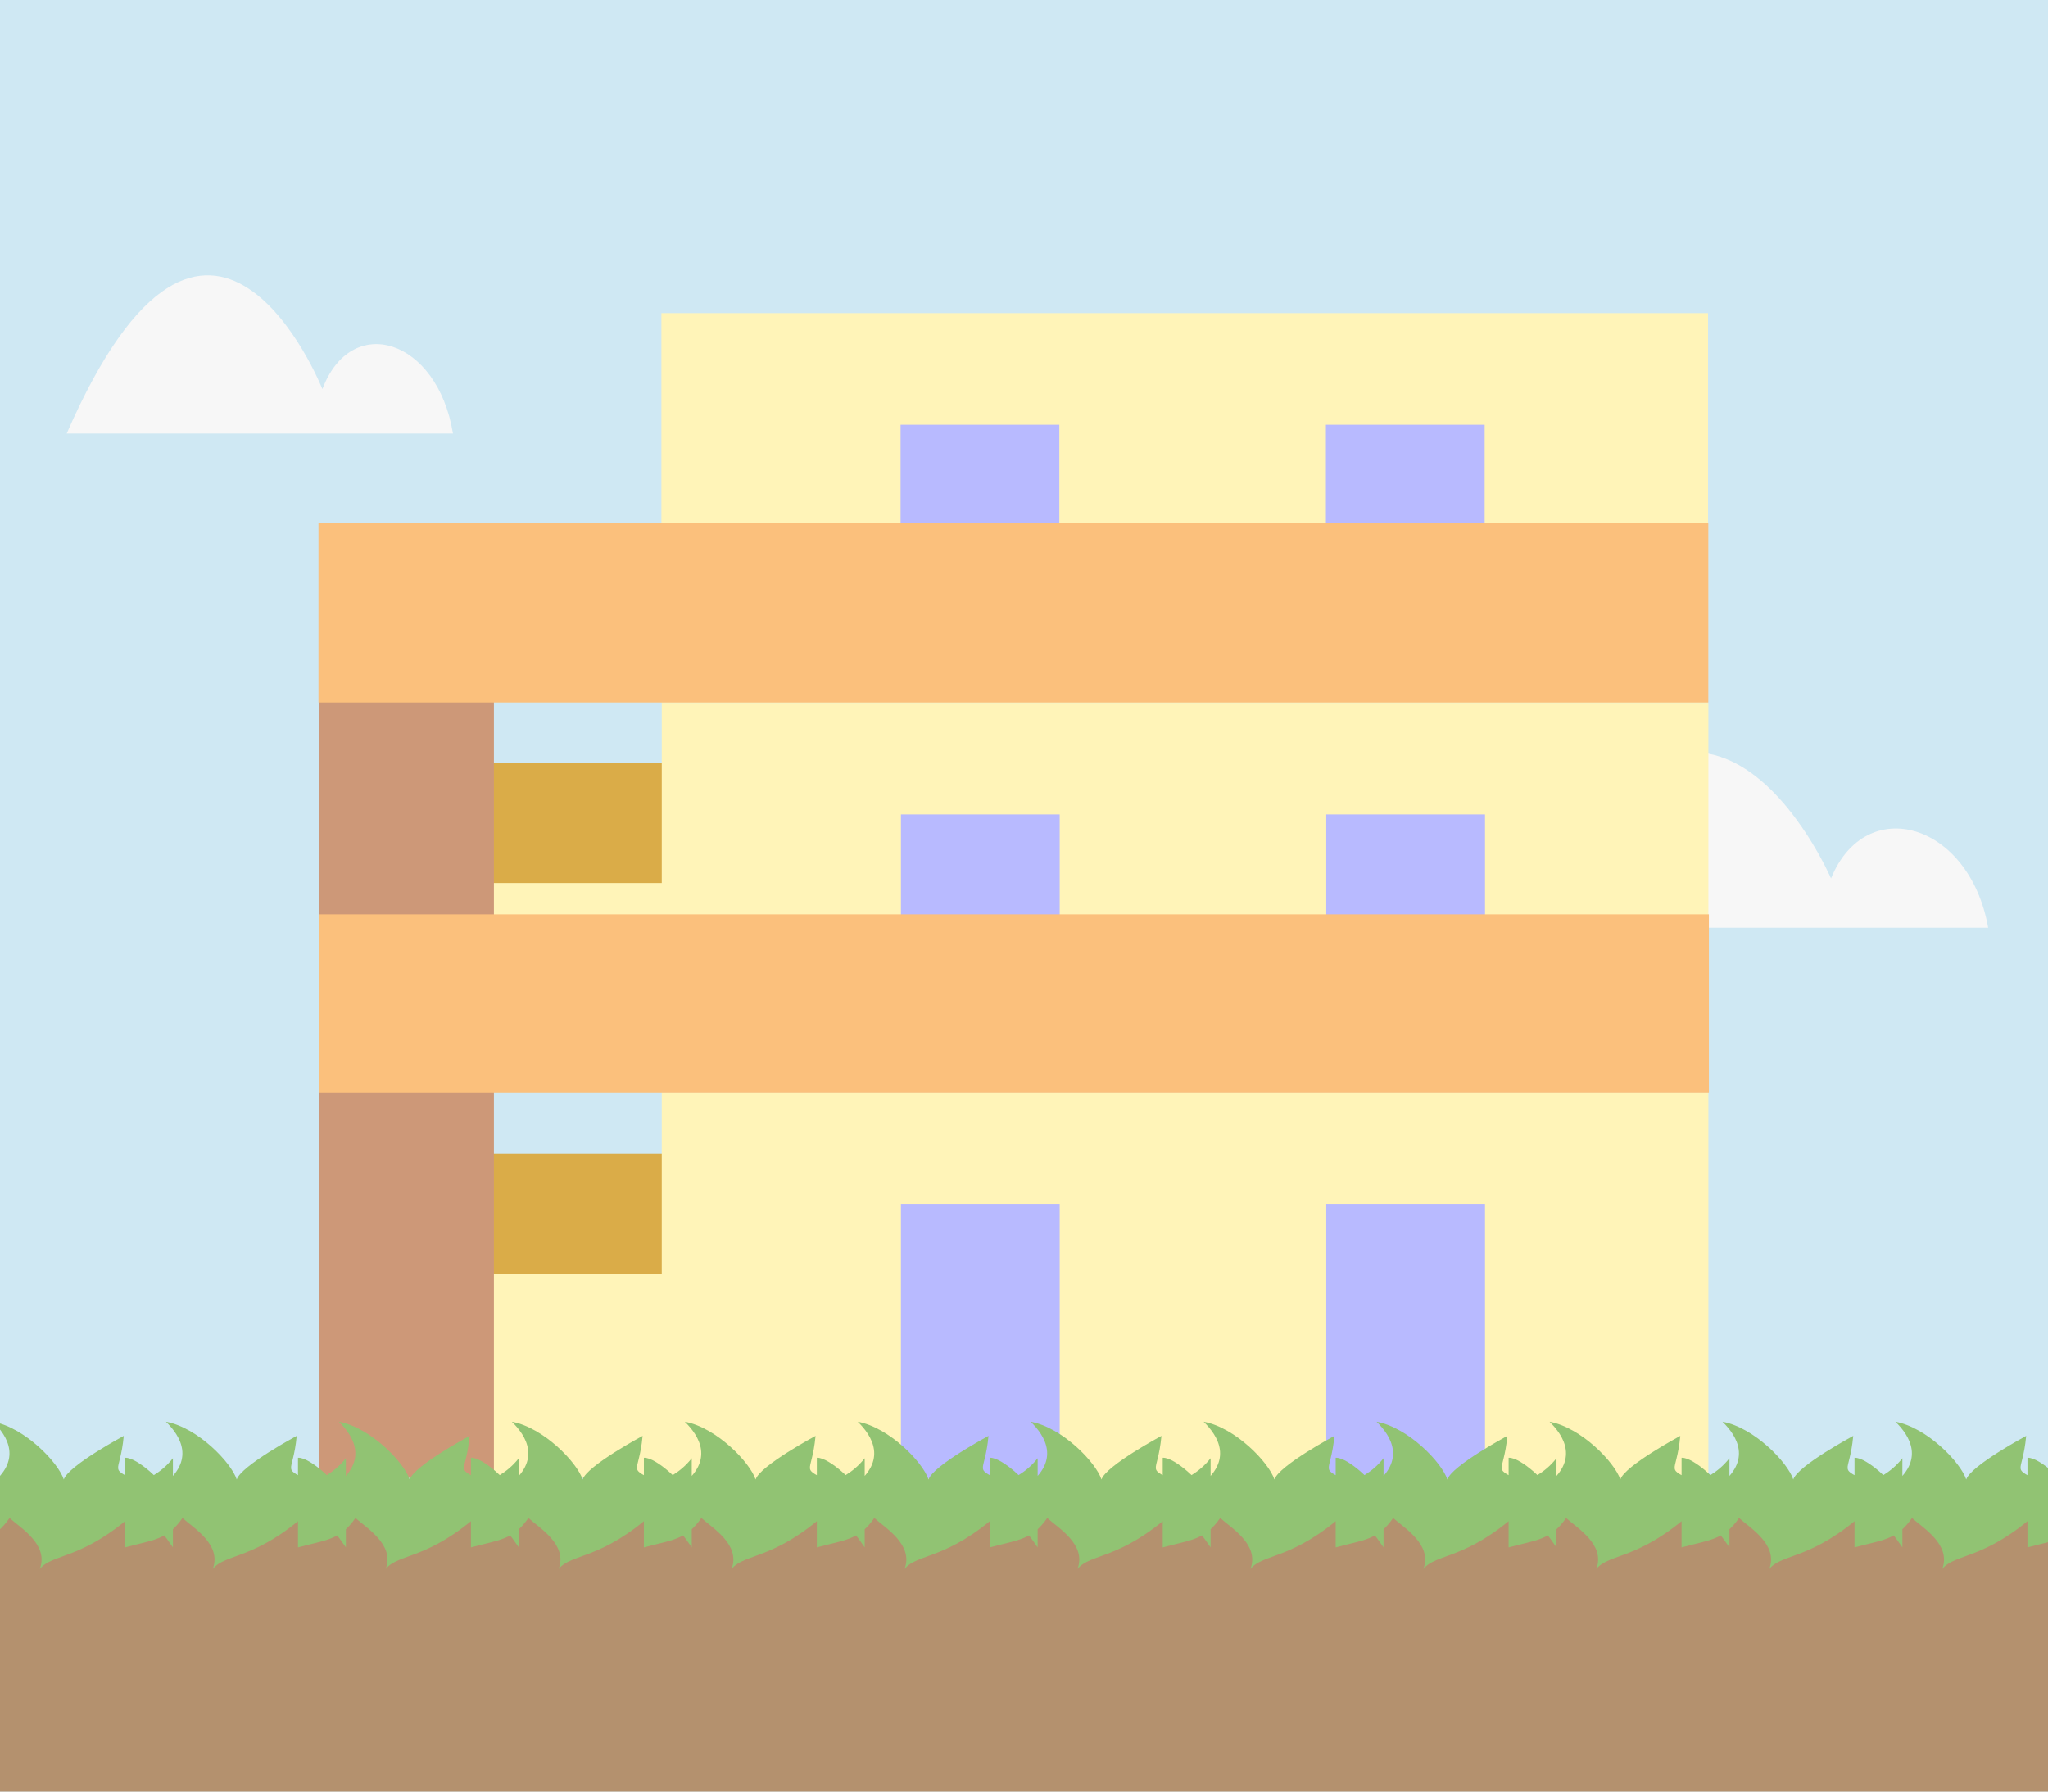 <?xml version="1.0" encoding="UTF-8" standalone="no"?>
<!-- Created with Inkscape (http://www.inkscape.org/) -->

<svg
   xmlns:dc="http://purl.org/dc/elements/1.1/"
   xmlns:cc="http://creativecommons.org/ns#"
   xmlns:rdf="http://www.w3.org/1999/02/22-rdf-syntax-ns#"
   xmlns:svg="http://www.w3.org/2000/svg"
   xmlns="http://www.w3.org/2000/svg"
   xmlns:sodipodi="http://sodipodi.sourceforge.net/DTD/sodipodi-0.dtd"
   xmlns:inkscape="http://www.inkscape.org/namespaces/inkscape"
   width="800"
   height="700"
   id="svg2"
   version="1.1"
   inkscape:version="0.48.5 r10040"
   sodipodi:docname="outside.svg"
   inkscape:export-filename="C:\Users\nakayama.akito\workspace_jv11\2014HEW\images\outside.png"
   inkscape:export-xdpi="90"
   inkscape:export-ydpi="90">
  <defs
     id="defs4">
    <inkscape:path-effect
       effect="skeletal"
       id="path-effect5585"
       is_visible="true"
       pattern="m -434.726,929.6 c 0,1.114 0,47.329 0,47.329 10.878,-4.014 16.53,-3.839 22.446,-15.543 4.083,5.103 15.429,13.962 11.82,26.911 5.172,-8.426 16.501,-4.48 37.544,-30.124 8.112,5.598 11.241,12.669 14.448,18.731 l 0,-47.051 c -4.983,8.535 -10.354,10.597 -12.673,13.19 -13.038,-9.296 -8.018,-3.295 -6.528,-25.002 0,0 -21.697,15.749 -23.426,23.033 -2.188,-9.051 -15.285,-27.447 -27.65,-30.514 5.664,7.495 11.656,20.371 -1.344,33.664 1.191,0 -9.591,-14.962 -14.637,-14.624 z"
       copytype="repeated"
       prop_scale="0.74"
       scale_y_rel="false"
       spacing="-18.7"
       normal_offset="0"
       tang_offset="0.2"
       prop_units="false"
       vertical_pattern="false"
       fuse_tolerance="0" />
    <inkscape:path-effect
       effect="skeletal"
       id="path-effect4040"
       is_visible="true"
       pattern="M 0,0 1,0"
       copytype="single_stretched"
       prop_scale="1"
       scale_y_rel="false"
       spacing="0"
       normal_offset="0"
       tang_offset="0"
       prop_units="false"
       vertical_pattern="false"
       fuse_tolerance="0" />
    <inkscape:path-effect
       effect="skeletal"
       id="path-effect4020"
       is_visible="true"
       pattern="m -427.894,979.441 c 0,1.114 0,47.329 0,47.329 10.878,-4.014 16.53,-3.839 22.446,-15.543 4.083,5.103 15.429,13.962 11.82,26.911 5.172,-8.426 16.501,-4.48 37.544,-30.124 8.112,5.598 11.241,12.669 14.448,18.731 l 0,-47.051 c -4.983,8.535 -10.354,10.597 -12.673,13.19 -13.038,-9.296 -8.018,-3.295 -6.528,-25.002 0,0 -21.697,15.749 -23.426,23.033 -2.188,-9.051 -15.285,-27.447 -27.65,-30.514 5.664,7.495 11.656,20.371 -1.344,33.664 1.191,0 -9.591,-14.962 -14.637,-14.624 z"
       copytype="repeated"
       prop_scale="1"
       scale_y_rel="false"
       spacing="0"
       normal_offset="0"
       tang_offset="0"
       prop_units="false"
       vertical_pattern="false"
       fuse_tolerance="-0.1" />
  </defs>
  <sodipodi:namedview
     id="base"
     pagecolor="#ffffff"
     bordercolor="#666666"
     borderopacity="1.0"
     inkscape:pageopacity="0.0"
     inkscape:pageshadow="2"
     inkscape:zoom="0.70710678"
     inkscape:cx="429.27164"
     inkscape:cy="354.48666"
     inkscape:document-units="px"
     inkscape:current-layer="layer1"
     showgrid="false"
     width="800px"
     showborder="true"
     inkscape:window-width="1301"
     inkscape:window-height="745"
     inkscape:window-x="57"
     inkscape:window-y="-8"
     inkscape:window-maximized="1"
     showguides="true"
     inkscape:guide-bbox="true" />
  <g
     inkscape:label="レイヤー 1"
     inkscape:groupmode="layer"
     id="layer1"
     transform="translate(0,-352.362)">
    <rect
       style="fill:#cfe8f3;fill-opacity:1;stroke:none"
       id="rect3941"
       width="959.126"
       height="722.255"
       x="-100.261"
       y="340.51" />
    <path
       style="fill:#f7f7f7;fill-opacity:1;stroke:none"
       d="m 595.034,714.84 181.589,0 c -7.311,-41.245 -47.823,-52.616 -61.377,-19.261 0,0 -52.956,-122.835 -120.211,19.261 z"
       id="path3809"
       inkscape:connector-curvature="0"
       sodipodi:nodetypes="cccc" />
    <path
       style="fill:#d40000;stroke:none"
       d="m -99.33,894.237 954.286,0 0,0 0,0"
       id="path2985"
       inkscape:connector-curvature="0" />
    <g
       id="g3797"
       style="fill:#daac48;fill-opacity:1"
       transform="matrix(0.895,0,0,0.895,73.307,59.279)">
      <rect
         y="660.423"
         x="58.589"
         height="141.421"
         width="149.503"
         id="rect3901-1"
         style="fill:#daac48;fill-opacity:1;stroke:none" />
      <rect
         transform="translate(0,352.362)"
         y="478.777"
         x="59.599"
         height="141.421"
         width="149.503"
         id="rect3901"
         style="fill:#daac48;fill-opacity:1;stroke:none" />
    </g>
    <g
       id="g3801"
       style="fill:#fff4b8;fill-opacity:1"
       transform="matrix(1.068,0,0,0.895,44.478,59.279)">
      <rect
         transform="translate(0,352.362)"
         y="531.304"
         x="136.371"
         height="88.893"
         width="72.731"
         id="rect3921"
         style="fill:#fff4b8;fill-opacity:1;stroke:none" />
      <rect
         y="712.951"
         x="135.36"
         height="88.893"
         width="72.731"
         id="rect3921-5"
         style="fill:#fff4b8;fill-opacity:1;stroke:none" />
    </g>
    <path
       style="fill:#f7f7f7;fill-opacity:1;stroke:none"
       d="m 26.051,521.758 150.89,0 c -6.075,-37.18 -39.738,-47.43 -51.001,-17.362 0,0 -44.004,-110.729 -99.889,17.362 z"
       id="path3809-1"
       inkscape:connector-curvature="0"
       sodipodi:nodetypes="cccc" />
    <g
       id="g3780"
       style="fill:#fff4b8;fill-opacity:1"
       transform="matrix(0.895,0,0,0.895,71.517,61.068)">
      <path
         inkscape:connector-curvature="0"
         id="path2995"
         d="m 208.915,802.362 456.8,0 0,170 -456.8,0 z"
         style="fill:#fff4b8;fill-opacity:1;stroke:none" />
      <path
         inkscape:connector-curvature="0"
         id="path2995-4"
         d="m 208.916,632.29 456.8,0 0,170 -456.8,0 z"
         style="fill:#fff4b8;fill-opacity:1;stroke:none" />
      <path
         inkscape:connector-curvature="0"
         id="path2995-45"
         d="m 208.763,462.179 456.8,0 0,170 -456.8,0 z"
         style="fill:#fff4b8;fill-opacity:1;stroke:none" />
    </g>
    <rect
       style="fill:#cd9878;fill-opacity:1;stroke:none"
       id="rect3879"
       width="68.378"
       height="373.203"
       x="124.558"
       y="556.525" />
    <g
       id="g3789"
       style="fill:#b8baff;fill-opacity:1"
       transform="matrix(0.895,0,0,0.895,71.517,59.279)">
      <rect
         y="853.076"
         x="313.305"
         height="120"
         width="69.286"
         id="rect2997"
         style="fill:#b8baff;fill-opacity:1;stroke:none" />
      <rect
         y="853.076"
         x="498.937"
         height="120"
         width="69.286"
         id="rect2997-7"
         style="fill:#b8baff;fill-opacity:1;stroke:none" />
      <rect
         y="512.893"
         x="313.151"
         height="120"
         width="69.286"
         id="rect2997-5"
         style="fill:#b8baff;fill-opacity:1;stroke:none" />
      <rect
         y="512.893"
         x="498.783"
         height="120"
         width="69.286"
         id="rect2997-7-1"
         style="fill:#b8baff;fill-opacity:1;stroke:none" />
      <rect
         y="683.005"
         x="313.307"
         height="120"
         width="69.286"
         id="rect2997-0"
         style="fill:#b8baff;fill-opacity:1;stroke:none" />
      <rect
         y="683.005"
         x="498.939"
         height="120"
         width="69.286"
         id="rect2997-7-9"
         style="fill:#b8baff;fill-opacity:1;stroke:none" />
    </g>
    <g
       id="g3785"
       style="fill:#fbc07c;fill-opacity:1;stroke:none"
       transform="matrix(0.895,0,0,0.895,71.517,61.068)">
      <rect
         y="553.681"
         x="59.094"
         height="78.458"
         width="606.597"
         id="rect3083"
         style="fill:#fbc07c;fill-opacity:1;stroke:none" />
      <rect
         y="724.623"
         x="59.346"
         height="77.726"
         width="606.597"
         id="rect3083-7"
         style="fill:#fbc07c;fill-opacity:1;stroke:none" />
    </g>
    <path
       style="fill:none;stroke:none"
       d="m 193.523,913.561 65.07,0"
       id="path3953"
       inkscape:connector-curvature="0" />
    <path
       style="fill:none;stroke:none"
       d="m 193.975,896.39 64.166,0"
       id="path3955"
       inkscape:connector-curvature="0" />
    <path
       style="fill:none;stroke:none"
       d="m 193.072,881.478 66.425,0"
       id="path3957"
       inkscape:connector-curvature="0" />
    <path
       style="fill:none;stroke:none"
       d="m 193.975,867.47 64.166,0"
       id="path3959"
       inkscape:connector-curvature="0" />
    <rect
       style="fill:#b4916e;fill-opacity:1;stroke:none"
       id="rect3807"
       width="1141.429"
       height="175.714"
       x="-203.674"
       y="930.992" />
    <path
       style="fill:none;stroke:none;stroke-width:1px;stroke-linecap:butt;stroke-linejoin:miter;stroke-opacity:1;marker-start:none"
       d="m -131.32,599.359 c 0,0 0,31.553 0,47.329 4.373,-1.614 8.995,-2.651 13.084,-4.888 4.217,-2.307 7.194,-6.365 9.362,-10.655 1.27,1.588 2.714,3.028 4.077,4.537 0,0 1e-5,10e-6 1e-5,10e-6 1.703,1.885 3.336,3.844 4.718,5.976 1.482,2.288 2.672,4.789 3.275,7.448 0.668,2.941 0.56,6.045 -0.25,8.95 -10e-7,10e-6 -3e-6,10e-6 -5e-6,2e-5 1.216,-1.982 3.072,-3.498 5.089,-4.655 2.51,-1.441 5.18,-2.583 7.731,-3.95 9.696,-5.193 17.747,-13.016 24.724,-21.519 3.562,2.458 6.626,5.614 9.063,9.191 3e-6,0 7e-6,10e-6 1.1e-5,10e-6 2.057,3.02 3.676,6.31 5.385,9.54 l 0,-47.051 c -1.938,3.32 -4.4,6.342 -7.336,8.823 -1.757,1.485 -3.803,2.651 -5.337,4.366 -2.24,-1.597 -4.591,-3.045 -6.73,-4.776 -0.544,-0.44 -1.075,-0.911 -1.458,-1.497 -0.306,-0.468 -0.48,-1.017 -0.524,-1.574 -0.144,-1.815 0.418,-3.607 0.742,-5.398 10e-7,0 2e-6,-10e-6 3e-6,-2e-5 0.703,-3.887 1.171,-7.816 1.442,-11.757 l -11.075,8.794 c -2.78,2.389 -5.498,4.861 -7.965,7.572 -3e-6,10e-6 -5e-6,10e-6 -7e-6,10e-6 -1.034,1.136 -2.027,2.314 -2.884,3.588 -0.64,0.952 -1.236,1.962 -1.501,3.079 0,0 -10e-7,10e-6 -2e-6,10e-6 -0.697,-2.884 -2.04,-5.574 -3.505,-8.155 -1.876,-3.305 -4.071,-6.426 -6.504,-9.346 -2.515,-3.019 -5.292,-5.835 -8.412,-8.224 -2.771,-2.121 -5.842,-3.949 -9.229,-4.789 3.249,4.299 5.792,9.296 6.327,14.658 0.31,3.101 -0.102,6.269 -1.18,9.192 -1.367,3.707 -3.728,6.989 -6.491,9.814 0.031,0 0.063,-0.015 0.077,-0.043 0.019,-0.038 0.016,-0.083 0.01,-0.125 0,-10e-6 0,-10e-6 0,-10e-6 -0.022,-0.167 -0.096,-0.322 -0.167,-0.474 0,0 0,0 0,-10e-6 -0.277,-0.593 -0.635,-1.144 -0.995,-1.69 -1.181,-1.789 -2.507,-3.48 -3.905,-5.106 -1.556,-1.811 -3.206,-3.555 -5.074,-5.043 -0.768,-0.611 -1.574,-1.182 -2.457,-1.611 -0.664,-0.323 -1.389,-0.581 -2.126,-0.532 z m 86.258,0 c 0,0 0,31.553 0,47.329 4.373,-1.614 8.995,-2.651 13.084,-4.888 4.217,-2.307 7.194,-6.365 9.362,-10.655 1.27,1.588 2.714,3.028 4.077,4.537 5e-6,0 9e-6,10e-6 1.4e-5,10e-6 1.703,1.885 3.336,3.844 4.718,5.976 1.482,2.288 2.672,4.789 3.275,7.448 0.668,2.941 0.56,6.045 -0.25,8.95 -1e-6,0 -2e-6,10e-6 -3e-6,10e-6 1.216,-1.982 3.072,-3.498 5.089,-4.655 2.51,-1.441 5.18,-2.583 7.731,-3.95 9.696,-5.193 17.747,-13.016 24.724,-21.519 3.562,2.458 6.626,5.614 9.063,9.191 4e-6,0 8e-6,10e-6 1.2e-5,10e-6 2.057,3.02 3.676,6.31 5.385,9.54 l 0,-47.051 c -1.938,3.32 -4.4,6.342 -7.336,8.823 -1.757,1.485 -3.803,2.651 -5.337,4.366 -2.24,-1.597 -4.591,-3.045 -6.73,-4.776 -0.544,-0.44 -1.075,-0.911 -1.458,-1.497 -0.306,-0.468 -0.48,-1.017 -0.524,-1.574 -0.144,-1.815 0.418,-3.607 0.742,-5.398 10e-7,0 2e-6,-10e-6 3e-6,-2e-5 0.703,-3.887 1.171,-7.816 1.442,-11.757 l -11.075,8.794 c -2.78,2.389 -5.498,4.861 -7.965,7.572 -4.6e-6,0 -9.2e-6,10e-6 -1.38e-5,10e-6 -1.034,1.136 -2.027,2.314 -2.884,3.588 -3.8e-6,10e-6 -7.61e-6,10e-6 -1.141e-5,2e-5 -0.64,0.952 -1.236,1.962 -1.501,3.079 -8e-7,0 -1.6e-6,10e-6 -2.4e-6,10e-6 -0.697,-2.884 -2.04,-5.574 -3.505,-8.155 -1.876,-3.305 -4.071,-6.426 -6.504,-9.346 -2.515,-3.019 -5.292,-5.835 -8.412,-8.224 -2.771,-2.121 -5.842,-3.949 -9.229,-4.789 4e-6,1e-5 8e-6,1e-5 1.2e-5,2e-5 3.249,4.299 5.792,9.296 6.327,14.658 0.31,3.101 -0.102,6.269 -1.18,9.192 -1.367,3.707 -3.728,6.989 -6.491,9.814 0.031,0 0.063,-0.015 0.077,-0.043 0.019,-0.038 0.016,-0.083 0.01,-0.125 0,-10e-6 -10e-7,-10e-6 -10e-7,-10e-6 -0.022,-0.167 -0.096,-0.322 -0.167,-0.474 -1e-6,0 -2e-6,0 -4e-6,-10e-6 -0.277,-0.593 -0.635,-1.144 -0.995,-1.69 -1.181,-1.789 -2.507,-3.48 -3.905,-5.106 -1.556,-1.811 -3.206,-3.555 -5.074,-5.043 -2e-6,0 -5e-6,0 -8e-6,-10e-6 -0.768,-0.611 -1.574,-1.182 -2.457,-1.611 -0.664,-0.323 -1.389,-0.581 -2.126,-0.532 z m 86.258,0 c 0,0 0,31.553 0,47.329 4.373,-1.614 8.995,-2.651 13.084,-4.888 4.217,-2.307 7.194,-6.365 9.362,-10.655 1.27,1.588 2.714,3.028 4.077,4.537 1.703,1.885 3.336,3.844 4.718,5.976 1.482,2.288 2.672,4.789 3.275,7.448 0.668,2.941 0.56,6.045 -0.25,8.95 -10e-7,10e-6 -3e-6,10e-6 -5e-6,2e-5 1.216,-1.982 3.072,-3.498 5.089,-4.655 2.51,-1.441 5.18,-2.583 7.731,-3.95 9.696,-5.193 17.747,-13.016 24.724,-21.519 3.562,2.458 6.626,5.614 9.063,9.191 0,0 1e-5,10e-6 1e-5,10e-6 2.057,3.02 3.676,6.31 5.385,9.54 l 0,-47.051 c -1.938,3.32 -4.4,6.342 -7.336,8.823 -1.757,1.485 -3.803,2.651 -5.337,4.366 -2.24,-1.597 -4.591,-3.045 -6.73,-4.776 -0.544,-0.44 -1.075,-0.911 -1.458,-1.497 -0.306,-0.468 -0.48,-1.017 -0.524,-1.574 -0.144,-1.815 0.418,-3.607 0.742,-5.398 0.703,-3.887 1.171,-7.816 1.442,-11.757 -0.006,0.004 -0.011,0.008 -0.017,0.012 -0.016,0.012 -0.032,0.023 -0.048,0.035 -0.061,0.045 -0.123,0.09 -0.184,0.135 0,0 -1e-5,1e-5 -1e-5,1e-5 -0.232,0.171 -0.464,0.343 -0.695,0.515 -0.834,0.622 -1.662,1.251 -2.485,1.887 -2.6,2.006 -5.156,4.07 -7.647,6.211 -2.78,2.389 -5.498,4.861 -7.965,7.572 -1.034,1.136 -2.027,2.314 -2.884,3.588 -0.64,0.952 -1.236,1.962 -1.501,3.079 -0.697,-2.884 -2.04,-5.574 -3.505,-8.155 -1.876,-3.305 -4.071,-6.426 -6.504,-9.346 -2.515,-3.019 -5.292,-5.835 -8.412,-8.224 -2.771,-2.121 -5.842,-3.949 -9.229,-4.789 3.249,4.299 5.792,9.296 6.327,14.658 0.31,3.101 -0.102,6.269 -1.18,9.192 -1.367,3.707 -3.728,6.989 -6.491,9.814 0.031,0 0.063,-0.015 0.077,-0.043 3e-6,-10e-6 7e-6,-10e-6 10e-6,-2e-5 0.019,-0.038 0.016,-0.083 0.01,-0.125 0,-10e-6 -1e-6,-10e-6 -1e-6,-10e-6 -0.022,-0.167 -0.096,-0.322 -0.167,-0.474 -10e-7,0 -2e-6,0 -4e-6,-10e-6 -0.277,-0.593 -0.635,-1.144 -0.995,-1.69 -1.181,-1.789 -2.507,-3.48 -3.905,-5.106 -4e-6,0 -9e-6,-10e-6 -1.3e-5,-10e-6 -1.556,-1.811 -3.206,-3.555 -5.074,-5.043 -2e-6,0 -5e-6,0 -8e-6,-10e-6 -0.768,-0.611 -1.574,-1.182 -2.457,-1.611 -0.664,-0.323 -1.389,-0.581 -2.126,-0.532 z m 86.258,0 c 0,0 0,31.553 0,47.329 4.373,-1.614 8.995,-2.651 13.084,-4.888 4.217,-2.307 7.194,-6.365 9.362,-10.655 1.27,1.588 2.714,3.028 4.077,4.537 0,0 1e-5,10e-6 1e-5,2e-5 1.703,1.885 3.336,3.844 4.718,5.976 1.482,2.288 2.672,4.789 3.275,7.448 0.668,2.941 0.56,6.045 -0.25,8.95 0,0 0,10e-6 0,10e-6 1.216,-1.982 3.072,-3.498 5.089,-4.655 2.51,-1.441 5.18,-2.583 7.731,-3.95 9.696,-5.193 17.747,-13.016 24.724,-21.519 3.562,2.458 6.626,5.614 9.063,9.191 0,0 1e-5,10e-6 1e-5,10e-6 2.057,3.02 3.676,6.31 5.385,9.54 l 0,-47.051 c -1.938,3.32 -4.4,6.342 -7.336,8.823 -1.757,1.485 -3.803,2.651 -5.337,4.366 -2.24,-1.597 -4.591,-3.045 -6.73,-4.776 0,0 -1e-5,-1e-5 -1e-5,-1e-5 -0.544,-0.44 -1.075,-0.911 -1.458,-1.497 -0.306,-0.468 -0.48,-1.017 -0.524,-1.574 -0.144,-1.815 0.418,-3.607 0.742,-5.398 0,0 0,-10e-6 1e-5,-2e-5 0.703,-3.887 1.171,-7.816 1.442,-11.757 -3e-5,2e-5 -4e-5,3e-5 -4e-5,3e-5 -0.006,0.004 -0.011,0.008 -0.017,0.012 -0.016,0.012 -0.032,0.023 -0.048,0.035 0,0 0,0 -10e-6,0 -0.061,0.045 -0.123,0.09 -0.184,0.135 0,0 0,0 0,0 -0.232,0.171 -0.464,0.343 -0.695,0.515 -0.834,0.622 -1.662,1.251 -2.485,1.887 -2.6,2.006 -5.156,4.07 -7.646,6.211 -2.78,2.389 -5.498,4.861 -7.965,7.572 0,10e-6 -1e-5,10e-6 -1e-5,2e-5 -1.034,1.136 -2.027,2.314 -2.884,3.588 -0.64,0.952 -1.236,1.962 -1.501,3.079 -0.697,-2.884 -2.04,-5.574 -3.505,-8.155 -1.876,-3.305 -4.071,-6.426 -6.504,-9.346 -2.515,-3.019 -5.292,-5.835 -8.412,-8.224 -2.771,-2.121 -5.842,-3.949 -9.229,-4.789 3.249,4.299 5.792,9.296 6.327,14.658 0.31,3.101 -0.102,6.269 -1.18,9.192 -1.367,3.707 -3.728,6.989 -6.491,9.814 0.031,0 0.063,-0.015 0.077,-0.043 1e-5,-10e-6 1e-5,-10e-6 1e-5,-2e-5 0.019,-0.038 0.016,-0.083 0.01,-0.125 0,-10e-6 0,-10e-6 0,-10e-6 -0.022,-0.167 -0.096,-0.322 -0.167,-0.474 0,0 0,0 0,-10e-6 -0.277,-0.593 -0.635,-1.144 -0.995,-1.69 -1.181,-1.789 -2.507,-3.48 -3.905,-5.106 -1.556,-1.811 -3.206,-3.555 -5.074,-5.043 -1e-5,0 -1e-5,0 -1e-5,-10e-6 -0.768,-0.611 -1.574,-1.182 -2.457,-1.611 -0.664,-0.323 -1.389,-0.581 -2.126,-0.532 z m 86.258,0 c 0,0 0,31.553 0,47.329 4.373,-1.614 8.995,-2.651 13.084,-4.888 4.217,-2.307 7.194,-6.365 9.362,-10.655 1.27,1.588 2.714,3.028 4.077,4.537 0,0 0,0 0,10e-6 1.703,1.885 3.336,3.844 4.718,5.976 1.482,2.288 2.672,4.789 3.275,7.448 0.668,2.941 0.56,6.045 -0.25,8.95 0,0 0,10e-6 0,10e-6 1.216,-1.982 3.072,-3.498 5.089,-4.655 2.51,-1.441 5.18,-2.583 7.731,-3.95 9.696,-5.193 17.747,-13.016 24.724,-21.519 3.562,2.458 6.626,5.614 9.063,9.191 0,0 1e-5,10e-6 1e-5,10e-6 2.057,3.02 3.676,6.31 5.385,9.54 l 0,-47.051 c -1.938,3.32 -4.4,6.342 -7.336,8.823 -1.757,1.485 -3.803,2.651 -5.337,4.366 -2.24,-1.597 -4.591,-3.045 -6.73,-4.776 -0.544,-0.44 -1.075,-0.911 -1.458,-1.497 -0.306,-0.468 -0.48,-1.017 -0.524,-1.574 -0.144,-1.815 0.418,-3.607 0.742,-5.398 0.703,-3.887 1.171,-7.816 1.442,-11.757 -0.006,0.004 -0.011,0.008 -0.017,0.012 -0.016,0.012 -0.032,0.023 -0.048,0.035 0,0 0,0 -10e-6,0 -0.061,0.045 -0.123,0.09 -0.184,0.135 0,0 -10e-6,1e-5 -10e-6,1e-5 -0.232,0.171 -0.464,0.343 -0.695,0.515 -0.834,0.622 -1.662,1.251 -2.485,1.887 -2.6,2.006 -5.156,4.07 -7.646,6.211 -2.78,2.389 -5.498,4.861 -7.965,7.572 0,10e-6 -10e-6,10e-6 -10e-6,2e-5 -1.034,1.136 -2.027,2.314 -2.884,3.588 -0.64,0.952 -1.236,1.962 -1.501,3.079 -0.697,-2.884 -2.04,-5.574 -3.505,-8.155 -1.876,-3.305 -4.071,-6.426 -6.504,-9.346 -2.515,-3.019 -5.292,-5.835 -8.412,-8.224 -2.771,-2.121 -5.842,-3.949 -9.229,-4.789 3.249,4.299 5.792,9.296 6.327,14.658 0.31,3.101 -0.102,6.269 -1.18,9.192 -1.367,3.707 -3.728,6.989 -6.491,9.814 0.031,0 0.063,-0.015 0.077,-0.043 1e-5,-10e-6 1e-5,-10e-6 1e-5,-2e-5 0.019,-0.038 0.016,-0.083 0.01,-0.125 0,-10e-6 0,-10e-6 0,-10e-6 -0.022,-0.167 -0.096,-0.322 -0.167,-0.474 0,0 0,0 0,-10e-6 -0.277,-0.593 -0.635,-1.144 -0.995,-1.69 -1.181,-1.789 -2.507,-3.48 -3.905,-5.106 -1.556,-1.811 -3.206,-3.555 -5.074,-5.043 -1e-5,0 -1e-5,0 -1e-5,-10e-6 -0.768,-0.611 -1.574,-1.182 -2.457,-1.611 -0.664,-0.323 -1.389,-0.581 -2.126,-0.532 z m 86.258,0 c 0,0 0,31.553 0,47.329 4.373,-1.614 8.995,-2.651 13.084,-4.888 4.217,-2.307 7.194,-6.365 9.362,-10.655 1.27,1.588 2.714,3.028 4.077,4.537 0,0 0,0 0,0 1.703,1.885 3.336,3.844 4.718,5.976 1.482,2.288 2.672,4.789 3.275,7.448 0.668,2.941 0.56,6.045 -0.25,8.95 0,0 0,10e-6 0,10e-6 1.216,-1.982 3.072,-3.498 5.089,-4.655 2.51,-1.441 5.18,-2.583 7.731,-3.95 9.696,-5.193 17.747,-13.016 24.724,-21.519 3.562,2.458 6.626,5.614 9.063,9.191 0,0 1e-5,10e-6 1e-5,10e-6 2.057,3.02 3.676,6.31 5.385,9.54 l 0,-47.051 c -1.938,3.32 -4.4,6.342 -7.336,8.823 -1.757,1.485 -3.803,2.651 -5.337,4.366 -2.24,-1.597 -4.591,-3.045 -6.73,-4.776 -0.544,-0.44 -1.075,-0.911 -1.458,-1.497 -0.306,-0.468 -0.48,-1.017 -0.524,-1.574 -0.144,-1.815 0.418,-3.607 0.742,-5.398 0.703,-3.887 1.171,-7.816 1.442,-11.757 -3e-5,2e-5 -4e-5,3e-5 -4e-5,3e-5 -0.006,0.004 -0.011,0.008 -0.017,0.012 -0.016,0.012 -0.032,0.023 -0.048,0.035 -0.061,0.045 -0.123,0.09 -0.184,0.135 0,0 -10e-6,1e-5 -10e-6,1e-5 -0.232,0.171 -0.464,0.343 -0.695,0.515 -0.834,0.622 -1.662,1.251 -2.485,1.887 -2.6,2.006 -5.156,4.07 -7.646,6.211 0,0 -10e-6,0 -10e-6,10e-6 -2.78,2.389 -5.498,4.861 -7.965,7.572 -1.034,1.136 -2.027,2.314 -2.884,3.588 -0.64,0.952 -1.236,1.962 -1.501,3.079 -0.697,-2.884 -2.04,-5.574 -3.505,-8.155 -1.876,-3.305 -4.071,-6.426 -6.504,-9.346 -2.515,-3.019 -5.292,-5.835 -8.412,-8.224 -2.771,-2.121 -5.842,-3.949 -9.229,-4.789 0,1e-5 10e-6,1e-5 10e-6,2e-5 3.249,4.299 5.792,9.296 6.327,14.658 0.31,3.101 -0.102,6.269 -1.18,9.192 -1.367,3.707 -3.728,6.989 -6.491,9.814 0.031,0 0.063,-0.015 0.077,-0.043 1e-5,-10e-6 1e-5,-10e-6 1e-5,-2e-5 0.019,-0.038 0.016,-0.083 0.01,-0.125 0,-10e-6 0,-10e-6 0,-10e-6 -0.022,-0.167 -0.096,-0.322 -0.167,-0.474 0,0 0,0 0,-10e-6 -0.277,-0.593 -0.635,-1.144 -0.995,-1.69 -1.181,-1.789 -2.507,-3.48 -3.905,-5.106 -1.556,-1.811 -3.206,-3.555 -5.074,-5.043 -10e-6,-10e-6 -2e-5,-10e-6 -2e-5,-2e-5 -0.768,-0.611 -1.574,-1.182 -2.457,-1.611 -0.664,-0.323 -1.389,-0.581 -2.126,-0.532 z m 86.258,0 c 0,0 0,31.553 0,47.329 4.373,-1.614 8.995,-2.651 13.084,-4.888 4.217,-2.307 7.194,-6.365 9.362,-10.655 1.27,1.588 2.714,3.028 4.077,4.537 0,0 1e-5,10e-6 1e-5,10e-6 1.703,1.885 3.336,3.844 4.718,5.976 1.482,2.288 2.672,4.789 3.275,7.448 0.668,2.941 0.56,6.045 -0.25,8.95 0,0 0,10e-6 0,10e-6 1.216,-1.982 3.072,-3.498 5.089,-4.655 2.51,-1.441 5.18,-2.583 7.731,-3.95 9.696,-5.193 17.747,-13.016 24.724,-21.519 3.562,2.458 6.626,5.614 9.063,9.191 0,0 1e-5,10e-6 1e-5,10e-6 2.057,3.02 3.676,6.31 5.385,9.54 l 0,-47.051 c -1.938,3.32 -4.4,6.342 -7.336,8.823 -1.757,1.485 -3.803,2.651 -5.337,4.366 -2.24,-1.597 -4.591,-3.045 -6.73,-4.776 -0.544,-0.44 -1.075,-0.911 -1.458,-1.497 -0.306,-0.468 -0.48,-1.017 -0.524,-1.574 -0.144,-1.815 0.418,-3.607 0.742,-5.398 0,0 0,-10e-6 10e-6,-2e-5 0.703,-3.887 1.171,-7.816 1.442,-11.757 l -11.075,8.794 c -2.78,2.389 -5.498,4.861 -7.965,7.572 0,10e-6 0,10e-6 -10e-6,10e-6 -1.034,1.136 -2.027,2.314 -2.884,3.588 0,10e-6 0,10e-6 -1e-5,2e-5 -0.64,0.952 -1.236,1.962 -1.501,3.079 0,0 0,10e-6 0,10e-6 -0.697,-2.884 -2.04,-5.574 -3.505,-8.155 -1.876,-3.305 -4.071,-6.426 -6.504,-9.346 -2.515,-3.019 -5.292,-5.835 -8.412,-8.224 -2.771,-2.121 -5.842,-3.949 -9.229,-4.789 3.249,4.299 5.792,9.296 6.327,14.658 0.31,3.101 -0.102,6.269 -1.18,9.192 -1.367,3.707 -3.728,6.989 -6.491,9.814 0.031,0 0.063,-0.015 0.077,-0.043 0.019,-0.038 0.016,-0.083 0.01,-0.125 0,-10e-6 0,-10e-6 0,-10e-6 -0.022,-0.167 -0.096,-0.322 -0.167,-0.474 0,0 0,0 0,-10e-6 -0.277,-0.593 -0.635,-1.144 -0.995,-1.69 -1.181,-1.789 -2.507,-3.48 -3.905,-5.106 -1.556,-1.811 -3.206,-3.555 -5.074,-5.043 -1e-5,0 -1e-5,0 -1e-5,-10e-6 -0.768,-0.611 -1.574,-1.182 -2.457,-1.611 -0.664,-0.323 -1.389,-0.581 -2.126,-0.532 z m 86.258,0 c 0,0 0,31.553 0,47.329 4.373,-1.614 8.995,-2.651 13.084,-4.888 4.217,-2.307 7.194,-6.365 9.362,-10.655 1.27,1.588 2.714,3.028 4.077,4.537 0,0 0,0 0,0 1.703,1.885 3.336,3.844 4.718,5.976 1.482,2.288 2.672,4.789 3.275,7.448 0.668,2.941 0.56,6.045 -0.25,8.95 0,0 0,10e-6 0,10e-6 1.216,-1.982 3.072,-3.498 5.089,-4.655 2.51,-1.441 5.18,-2.583 7.731,-3.95 9.696,-5.193 17.747,-13.016 24.724,-21.519 3.562,2.458 6.626,5.614 9.063,9.191 0,0 10e-6,10e-6 10e-6,10e-6 2.057,3.02 3.676,6.31 5.385,9.54 l 0,-47.051 c -1.938,3.32 -4.4,6.342 -7.336,8.823 -1.757,1.485 -3.803,2.651 -5.337,4.366 -2.24,-1.597 -4.591,-3.045 -6.73,-4.776 0,0 -1e-5,-1e-5 -1e-5,-1e-5 -0.544,-0.44 -1.075,-0.911 -1.458,-1.497 -0.306,-0.468 -0.48,-1.017 -0.524,-1.574 -0.144,-1.815 0.418,-3.607 0.742,-5.398 0,0 0,-10e-6 1e-5,-2e-5 0.703,-3.887 1.171,-7.816 1.442,-11.757 -3e-5,2e-5 -4e-5,3e-5 -4e-5,3e-5 -0.006,0.004 -0.011,0.008 -0.017,0.012 -0.016,0.012 -0.032,0.023 -0.048,0.035 0,0 0,0 -10e-6,0 -0.061,0.045 -0.123,0.09 -0.184,0.135 0,0 0,0 0,0 -0.232,0.171 -0.464,0.343 -0.695,0.515 -0.834,0.622 -1.662,1.251 -2.485,1.887 -2.6,2.006 -5.156,4.07 -7.646,6.211 -2.78,2.389 -5.498,4.861 -7.965,7.572 0,10e-6 -10e-6,10e-6 -10e-6,2e-5 -1.034,1.136 -2.027,2.314 -2.884,3.588 -0.64,0.952 -1.236,1.962 -1.501,3.079 -0.697,-2.884 -2.04,-5.574 -3.505,-8.155 -1.876,-3.305 -4.071,-6.426 -6.504,-9.346 -2.515,-3.019 -5.292,-5.835 -8.412,-8.224 -2.771,-2.121 -5.842,-3.949 -9.229,-4.789 3.249,4.299 5.792,9.296 6.327,14.658 0.31,3.101 -0.102,6.269 -1.18,9.192 -1.367,3.707 -3.728,6.989 -6.491,9.814 0.031,0 0.063,-0.015 0.077,-0.043 1e-5,-10e-6 1e-5,-10e-6 1e-5,-2e-5 0.019,-0.038 0.016,-0.083 0.01,-0.125 0,-10e-6 0,-10e-6 0,-10e-6 -0.022,-0.167 -0.096,-0.322 -0.167,-0.474 0,0 0,0 0,-10e-6 -0.277,-0.593 -0.635,-1.144 -0.995,-1.69 -1.181,-1.789 -2.507,-3.48 -3.905,-5.106 -1.556,-1.811 -3.206,-3.555 -5.074,-5.043 -1e-5,0 -1e-5,0 -1e-5,-10e-6 -0.768,-0.611 -1.574,-1.182 -2.457,-1.611 -0.664,-0.323 -1.389,-0.581 -2.126,-0.532 z m 86.258,0 c 0,0 0,31.553 0,47.329 4.373,-1.614 8.995,-2.651 13.084,-4.888 4.217,-2.307 7.194,-6.365 9.362,-10.655 1.27,1.588 2.714,3.028 4.077,4.537 0,0 0,0 0,10e-6 1.703,1.885 3.336,3.844 4.718,5.976 1.482,2.288 2.672,4.789 3.275,7.448 0.668,2.941 0.56,6.045 -0.25,8.95 0,0 0,10e-6 0,10e-6 1.216,-1.982 3.072,-3.498 5.089,-4.655 2.51,-1.441 5.18,-2.583 7.731,-3.95 9.696,-5.193 17.747,-13.016 24.724,-21.519 3.562,2.458 6.626,5.614 9.063,9.191 0,0 10e-6,10e-6 10e-6,10e-6 2.057,3.02 3.676,6.31 5.385,9.54 l 0,-47.051 c -1.938,3.32 -4.4,6.342 -7.336,8.823 -1.757,1.485 -3.803,2.651 -5.337,4.366 -2.24,-1.597 -4.591,-3.045 -6.73,-4.776 0,0 -1e-5,-1e-5 -1e-5,-1e-5 -0.544,-0.44 -1.075,-0.911 -1.458,-1.497 -0.306,-0.468 -0.48,-1.017 -0.524,-1.574 -0.144,-1.815 0.418,-3.607 0.742,-5.398 0.703,-3.887 1.171,-7.816 1.442,-11.757 -0.006,0.004 -0.011,0.008 -0.017,0.012 -0.016,0.012 -0.032,0.023 -0.048,0.035 -0.061,0.045 -0.123,0.09 -0.184,0.135 0,0 -10e-6,1e-5 -10e-6,1e-5 -0.232,0.171 -0.464,0.343 -0.695,0.515 -0.834,0.622 -1.662,1.251 -2.485,1.887 -2.6,2.006 -5.156,4.07 -7.646,6.211 -2.78,2.389 -5.498,4.861 -7.965,7.572 0,10e-6 -10e-6,10e-6 -10e-6,2e-5 -1.034,1.136 -2.027,2.314 -2.884,3.588 -0.64,0.952 -1.236,1.962 -1.501,3.079 -0.697,-2.884 -2.04,-5.574 -3.505,-8.155 -1.876,-3.305 -4.071,-6.426 -6.504,-9.346 -2.515,-3.019 -5.292,-5.835 -8.412,-8.224 -2.771,-2.121 -5.842,-3.949 -9.229,-4.789 3.249,4.299 5.792,9.296 6.327,14.658 0.31,3.101 -0.102,6.269 -1.18,9.192 -1.367,3.707 -3.728,6.989 -6.491,9.814 0.031,0 0.063,-0.015 0.077,-0.043 10e-6,-10e-6 10e-6,-10e-6 10e-6,-2e-5 0.019,-0.038 0.016,-0.083 0.01,-0.125 0,-10e-6 0,-10e-6 0,-10e-6 -0.022,-0.167 -0.096,-0.322 -0.167,-0.474 0,0 0,-10e-6 0,-2e-5 -0.277,-0.593 -0.635,-1.144 -0.995,-1.69 -1.181,-1.789 -2.507,-3.48 -3.905,-5.106 -1.556,-1.811 -3.206,-3.555 -5.074,-5.043 -10e-6,-10e-6 -2e-5,-10e-6 -2e-5,-2e-5 -0.768,-0.611 -1.574,-1.182 -2.457,-1.611 -0.664,-0.323 -1.389,-0.581 -2.126,-0.532 z m 86.258,0 c 0,0 0,31.553 0,47.329 4.373,-1.614 8.995,-2.651 13.084,-4.888 4.217,-2.307 7.194,-6.365 9.362,-10.655 1.27,1.588 2.714,3.028 4.077,4.537 0,0 0,0 0,0 1.703,1.885 3.336,3.844 4.718,5.976 1.482,2.288 2.672,4.789 3.275,7.448 0.668,2.941 0.56,6.045 -0.25,8.95 1.216,-1.982 3.072,-3.498 5.089,-4.655 2.51,-1.441 5.18,-2.583 7.731,-3.95 9.696,-5.193 17.747,-13.016 24.724,-21.519 3.562,2.458 6.626,5.614 9.063,9.191 0,0 10e-6,10e-6 10e-6,10e-6 2.057,3.02 3.676,6.31 5.385,9.54 l 0,-47.051 c -1.938,3.32 -4.4,6.342 -7.336,8.823 -1.757,1.485 -3.803,2.651 -5.337,4.366 -2.24,-1.597 -4.591,-3.045 -6.73,-4.776 0,0 -1e-5,-1e-5 -1e-5,-1e-5 -0.544,-0.44 -1.075,-0.911 -1.458,-1.497 -0.306,-0.468 -0.48,-1.017 -0.524,-1.574 -0.144,-1.815 0.418,-3.607 0.742,-5.398 0.703,-3.887 1.171,-7.816 1.442,-11.757 -0.006,0.004 -0.011,0.008 -0.017,0.012 -0.016,0.012 -0.032,0.023 -0.048,0.035 0,0 0,0 -10e-6,0 -0.061,0.045 -0.123,0.09 -0.184,0.135 0,0 -10e-6,1e-5 -10e-6,1e-5 -0.232,0.171 -0.464,0.343 -0.695,0.515 -0.834,0.622 -1.662,1.251 -2.485,1.887 -2.6,2.006 -5.156,4.07 -7.646,6.211 -2.78,2.389 -5.498,4.861 -7.965,7.572 0,10e-6 -10e-6,10e-6 -10e-6,2e-5 -1.034,1.136 -2.027,2.314 -2.884,3.588 0,10e-6 0,10e-6 -10e-6,2e-5 -0.64,0.952 -1.236,1.962 -1.501,3.079 -0.697,-2.884 -2.04,-5.574 -3.505,-8.155 -1.876,-3.305 -4.071,-6.426 -6.504,-9.346 -2.515,-3.019 -5.292,-5.835 -8.412,-8.224 -2.771,-2.121 -5.842,-3.949 -9.229,-4.789 3.249,4.299 5.792,9.296 6.327,14.658 0.31,3.101 -0.102,6.269 -1.18,9.192 -1.367,3.707 -3.728,6.989 -6.491,9.814 0.031,0 0.063,-0.015 0.077,-0.043 10e-6,-10e-6 10e-6,-10e-6 10e-6,-2e-5 0.019,-0.038 0.016,-0.083 0.01,-0.125 0,-10e-6 0,-10e-6 0,-10e-6 0,0 0,0 0,0 -0.022,-0.167 -0.096,-0.322 -0.167,-0.474 -0.277,-0.593 -0.635,-1.144 -0.995,-1.69 -1.181,-1.789 -2.507,-3.48 -3.905,-5.106 -1.556,-1.811 -3.206,-3.555 -5.074,-5.043 -10e-6,0 -10e-6,0 -10e-6,-10e-6 -0.768,-0.611 -1.574,-1.182 -2.457,-1.611 -0.664,-0.323 -1.389,-0.581 -2.126,-0.532 z m 86.258,0 c 0,0 0,31.553 0,47.329 4.373,-1.614 8.995,-2.651 13.084,-4.888 4.217,-2.307 7.194,-6.365 9.362,-10.655 1.27,1.588 2.714,3.028 4.077,4.537 0,0 10e-6,10e-6 10e-6,10e-6 1.703,1.885 3.336,3.844 4.718,5.976 1.482,2.288 2.672,4.789 3.275,7.448 0.668,2.941 0.56,6.045 -0.25,8.95 0,0 0,10e-6 0,10e-6 1.216,-1.982 3.072,-3.498 5.089,-4.655 2.51,-1.441 5.18,-2.583 7.731,-3.95 9.696,-5.193 17.747,-13.016 24.724,-21.519 3.562,2.458 6.626,5.614 9.063,9.191 0,0 10e-6,10e-6 10e-6,10e-6 2.057,3.02 3.676,6.31 5.385,9.54 l 0,-47.051 c -1.938,3.32 -4.4,6.342 -7.336,8.823 -1.757,1.485 -3.803,2.651 -5.337,4.366 -2.24,-1.597 -4.591,-3.045 -6.73,-4.776 0,0 -1e-5,-1e-5 -1e-5,-1e-5 -0.544,-0.44 -1.075,-0.911 -1.458,-1.497 -0.306,-0.468 -0.48,-1.017 -0.524,-1.574 -0.144,-1.815 0.418,-3.607 0.742,-5.398 0.703,-3.887 1.171,-7.816 1.442,-11.757 -3e-5,2e-5 -4e-5,3e-5 -4e-5,3e-5 -0.006,0.004 -0.011,0.008 -0.017,0.012 -0.016,0.012 -0.032,0.023 -0.048,0.035 0,0 0,0 -10e-6,0 -0.061,0.045 -0.123,0.09 -0.184,0.135 0,0 -10e-6,1e-5 -10e-6,1e-5 -0.232,0.171 -0.464,0.343 -0.695,0.515 -0.834,0.622 -1.662,1.251 -2.485,1.887 -2.6,2.006 -5.156,4.07 -7.646,6.211 0,0 0,10e-6 0,10e-6 -2.78,2.389 -5.498,4.861 -7.965,7.572 -1.034,1.136 -2.027,2.314 -2.884,3.588 -0.64,0.952 -1.236,1.962 -1.501,3.079 -0.697,-2.884 -2.04,-5.574 -3.505,-8.155 -1.876,-3.305 -4.071,-6.426 -6.504,-9.346 -2.515,-3.019 -5.292,-5.835 -8.412,-8.224 -2.771,-2.121 -5.842,-3.949 -9.229,-4.789 3.249,4.299 5.792,9.296 6.327,14.658 0.31,3.101 -0.102,6.269 -1.18,9.192 -1.367,3.707 -3.728,6.989 -6.491,9.814 0.031,0 0.063,-0.015 0.077,-0.043 10e-6,-10e-6 10e-6,-10e-6 10e-6,-2e-5 0.019,-0.038 0.016,-0.083 0.01,-0.125 0,0 0,0 0,0 -0.022,-0.167 -0.096,-0.322 -0.167,-0.474 0,0 0,-10e-6 0,-2e-5 -0.277,-0.593 -0.635,-1.144 -0.995,-1.69 -1.181,-1.789 -2.507,-3.48 -3.905,-5.106 -1e-5,0 -1e-5,-10e-6 -2e-5,-10e-6 -1.556,-1.811 -3.206,-3.555 -5.074,-5.043 -10e-6,0 -10e-6,0 -10e-6,-10e-6 -0.768,-0.611 -1.574,-1.182 -2.457,-1.611 -0.664,-0.323 -1.389,-0.581 -2.126,-0.532 z m 86.258,0 c 0,0 0,31.553 0,47.329 4.373,-1.614 8.995,-2.651 13.084,-4.888 4.217,-2.307 7.194,-6.365 9.362,-10.655 1.27,1.588 2.714,3.028 4.077,4.537 0,0 0,0 0,0 1.703,1.885 3.336,3.844 4.718,5.976 1.482,2.288 2.672,4.789 3.275,7.448 0.668,2.941 0.56,6.045 -0.25,8.95 0,0 0,10e-6 0,10e-6 1.216,-1.982 3.072,-3.498 5.089,-4.655 2.51,-1.441 5.18,-2.583 7.731,-3.95 9.696,-5.193 17.747,-13.016 24.724,-21.519 3.562,2.458 6.626,5.614 9.063,9.191 0,0 10e-6,10e-6 10e-6,10e-6 2.057,3.02 3.676,6.31 5.385,9.54 l 0,-47.051 c -1.938,3.32 -4.4,6.342 -7.336,8.823 -1.757,1.485 -3.803,2.651 -5.337,4.366 -2.24,-1.597 -4.591,-3.045 -6.73,-4.776 0,0 -1e-5,-1e-5 -1e-5,-1e-5 -0.544,-0.44 -1.075,-0.911 -1.458,-1.497 -0.306,-0.468 -0.48,-1.017 -0.524,-1.574 -0.144,-1.815 0.418,-3.607 0.742,-5.398 0,0 0,-10e-6 10e-6,-2e-5 0.703,-3.887 1.171,-7.816 1.442,-11.757 -0.006,0.004 -0.011,0.008 -0.017,0.012 -0.016,0.012 -0.032,0.023 -0.048,0.035 0,0 0,0 -10e-6,0 -0.061,0.045 -0.123,0.09 -0.184,0.135 0,0 0,0 0,0 -0.232,0.171 -0.464,0.343 -0.695,0.515 -0.834,0.622 -1.662,1.251 -2.485,1.887 -2.6,2.006 -5.156,4.07 -7.646,6.211 0,0 0,10e-6 0,10e-6 -2.78,2.389 -5.498,4.861 -7.965,7.572 0,10e-6 -10e-6,10e-6 -10e-6,2e-5 -1.034,1.136 -2.027,2.314 -2.884,3.588 -0.64,0.952 -1.236,1.962 -1.501,3.079 -0.697,-2.884 -2.04,-5.574 -3.505,-8.155 -1.876,-3.305 -4.071,-6.426 -6.504,-9.346 -2.515,-3.019 -5.292,-5.835 -8.412,-8.224 -2.771,-2.121 -5.842,-3.949 -9.229,-4.789 3.249,4.299 5.792,9.296 6.327,14.658 0.31,3.101 -0.102,6.269 -1.18,9.192 -1.367,3.707 -3.728,6.989 -6.491,9.814 0.031,0 0.063,-0.015 0.077,-0.043 10e-6,-10e-6 10e-6,-10e-6 10e-6,-2e-5 0.019,-0.038 0.016,-0.083 0.01,-0.125 0,-10e-6 0,-10e-6 0,-10e-6 -0.022,-0.167 -0.096,-0.322 -0.167,-0.474 0,0 0,0 0,-10e-6 -0.277,-0.593 -0.635,-1.144 -0.995,-1.69 -1.181,-1.789 -2.507,-3.48 -3.905,-5.106 -1e-5,0 -1e-5,-10e-6 -2e-5,-10e-6 -1.556,-1.811 -3.206,-3.555 -5.074,-5.043 -10e-6,0 -10e-6,0 -10e-6,-10e-6 -0.768,-0.611 -1.574,-1.182 -2.457,-1.611 -0.664,-0.323 -1.389,-0.581 -2.126,-0.532 z"
       id="path3838"
       inkscape:connector-curvature="0"
       transform="translate(0,352.362)"
       inkscape:path-effect="#path-effect4020;#path-effect4040"
       inkscape:original-d="m -131.31983,619.1878 1062.68048,0" />
    <path
       style="fill:#91c373;fill-opacity:1;stroke:none"
       d="m -153.827,921.939 c 0,0.824 0,35.024 0,35.024 10.878,-2.971 16.53,-2.841 22.446,-11.502 4.083,3.776 15.429,10.332 11.82,19.914 5.172,-6.235 16.501,-3.315 37.544,-22.292 8.112,4.142 11.241,9.375 14.448,13.861 l 0,-34.817 c -4.983,6.316 -10.354,7.842 -12.673,9.761 -13.038,-6.879 -8.018,-2.438 -6.528,-18.501 0,0 -21.697,11.654 -23.426,17.045 -2.188,-6.698 -15.285,-20.311 -27.65,-22.58 5.664,5.546 11.656,15.075 -1.344,24.911 1.191,0 -9.591,-11.072 -14.637,-10.822 z m 67.558,0 c 0,0.824 0,35.024 0,35.024 10.878,-2.971 16.53,-2.841 22.446,-11.502 4.083,3.776 15.429,10.332 11.82,19.914 5.172,-6.235 16.501,-3.315 37.544,-22.292 8.112,4.142 11.241,9.375 14.448,13.861 l 0,-34.817 c -4.983,6.316 -10.354,7.842 -12.673,9.761 -13.038,-6.879 -8.018,-2.438 -6.528,-18.501 0,0 -21.697,11.654 -23.426,17.045 -2.188,-6.698 -15.285,-20.311 -27.65,-22.58 5.664,5.546 11.656,15.075 -1.344,24.911 1.191,0 -9.591,-11.072 -14.637,-10.822 z m 67.558,0 c 0,0.824 0,35.024 0,35.024 10.878,-2.971 16.53,-2.841 22.446,-11.502 4.083,3.776 15.429,10.332 11.82,19.914 5.172,-6.235 16.501,-3.315 37.544,-22.292 8.112,4.142 11.241,9.375 14.448,13.861 l 0,-34.817 c -4.983,6.316 -10.354,7.842 -12.673,9.761 -13.038,-6.879 -8.018,-2.438 -6.528,-18.501 0,0 -21.697,11.654 -23.426,17.045 -2.188,-6.698 -15.285,-20.311 -27.65,-22.58 5.664,5.546 11.656,15.075 -1.344,24.911 1.191,0 -9.591,-11.072 -14.637,-10.822 z m 67.558,0 c 0,0.824 0,35.024 0,35.024 10.878,-2.971 16.53,-2.841 22.446,-11.502 4.083,3.776 15.429,10.332 11.82,19.914 5.172,-6.235 16.501,-3.315 37.544,-22.292 8.112,4.142 11.241,9.375 14.448,13.861 l 0,-34.817 c -4.983,6.316 -10.354,7.842 -12.673,9.761 -13.038,-6.879 -8.018,-2.438 -6.528,-18.501 0,0 -21.697,11.654 -23.426,17.045 -2.188,-6.698 -15.285,-20.311 -27.65,-22.58 5.664,5.546 11.656,15.075 -1.344,24.911 1.191,0 -9.591,-11.072 -14.637,-10.822 z m 67.558,0 c 0,0.824 0,35.024 0,35.024 10.878,-2.971 16.53,-2.841 22.446,-11.502 4.083,3.776 15.429,10.332 11.82,19.914 5.172,-6.235 16.501,-3.315 37.544,-22.292 8.112,4.142 11.241,9.375 14.448,13.861 l 0,-34.817 c -4.983,6.316 -10.354,7.842 -12.673,9.761 -13.038,-6.879 -8.018,-2.438 -6.528,-18.501 0,0 -21.697,11.654 -23.426,17.045 -2.188,-6.698 -15.285,-20.311 -27.65,-22.58 5.664,5.546 11.656,15.075 -1.344,24.911 1.191,0 -9.591,-11.072 -14.637,-10.822 z m 67.558,0 c 0,0.824 0,35.024 0,35.024 10.878,-2.971 16.53,-2.841 22.446,-11.502 4.083,3.776 15.429,10.332 11.82,19.914 5.172,-6.235 16.501,-3.315 37.544,-22.292 8.112,4.142 11.241,9.375 14.448,13.861 l 0,-34.817 c -4.983,6.316 -10.354,7.842 -12.673,9.761 -13.038,-6.879 -8.018,-2.438 -6.528,-18.501 0,0 -21.697,11.654 -23.426,17.045 -2.188,-6.698 -15.285,-20.311 -27.65,-22.58 5.664,5.546 11.656,15.075 -1.344,24.911 1.191,0 -9.591,-11.072 -14.637,-10.822 z m 67.558,0 c 0,0.824 0,35.024 0,35.024 10.878,-2.971 16.53,-2.841 22.446,-11.502 4.083,3.776 15.429,10.332 11.82,19.914 5.172,-6.235 16.501,-3.315 37.544,-22.292 8.112,4.142 11.241,9.375 14.448,13.861 l 0,-34.817 c -4.983,6.316 -10.354,7.842 -12.673,9.761 -13.038,-6.879 -8.018,-2.438 -6.528,-18.501 0,0 -21.697,11.654 -23.426,17.045 -2.188,-6.698 -15.285,-20.311 -27.65,-22.58 5.664,5.546 11.656,15.075 -1.344,24.911 1.191,0 -9.591,-11.072 -14.637,-10.822 z m 67.558,0 c 0,0.824 0,35.024 0,35.024 10.878,-2.971 16.53,-2.841 22.446,-11.502 4.083,3.776 15.429,10.332 11.82,19.914 5.172,-6.235 16.501,-3.315 37.544,-22.292 8.112,4.142 11.241,9.375 14.448,13.861 l 0,-34.817 c -4.983,6.316 -10.354,7.842 -12.673,9.761 -13.038,-6.879 -8.018,-2.438 -6.528,-18.501 0,0 -21.697,11.654 -23.426,17.045 -2.188,-6.698 -15.285,-20.311 -27.65,-22.58 5.664,5.546 11.656,15.075 -1.344,24.911 1.191,0 -9.591,-11.072 -14.637,-10.822 z m 67.558,0 c 0,0.824 0,35.024 0,35.024 10.878,-2.971 16.53,-2.841 22.446,-11.502 4.083,3.776 15.429,10.332 11.82,19.914 5.172,-6.235 16.501,-3.315 37.544,-22.292 8.112,4.142 11.241,9.375 14.448,13.861 l 0,-34.817 c -4.983,6.316 -10.354,7.842 -12.673,9.761 -13.038,-6.879 -8.018,-2.438 -6.528,-18.501 0,0 -21.697,11.654 -23.426,17.045 -2.188,-6.698 -15.285,-20.311 -27.65,-22.58 5.664,5.546 11.656,15.075 -1.344,24.911 1.191,0 -9.591,-11.072 -14.637,-10.822 z m 67.558,0 c 0,0.824 0,35.024 0,35.024 10.878,-2.971 16.53,-2.841 22.446,-11.502 4.083,3.776 15.429,10.332 11.82,19.914 5.172,-6.235 16.501,-3.315 37.544,-22.292 8.112,4.142 11.241,9.375 14.448,13.861 l 0,-34.817 c -4.983,6.316 -10.354,7.842 -12.673,9.761 -13.038,-6.879 -8.018,-2.438 -6.528,-18.501 0,0 -21.697,11.654 -23.426,17.045 -2.188,-6.698 -15.285,-20.311 -27.65,-22.58 5.664,5.546 11.656,15.075 -1.344,24.911 1.191,0 -9.591,-11.072 -14.637,-10.822 z m 67.558,0 c 0,0.824 0,35.024 0,35.024 10.878,-2.971 16.53,-2.841 22.446,-11.502 4.083,3.776 15.429,10.332 11.82,19.914 5.172,-6.235 16.501,-3.315 37.544,-22.292 8.112,4.142 11.241,9.375 14.448,13.861 l 0,-34.817 c -4.983,6.316 -10.354,7.842 -12.673,9.761 -13.038,-6.879 -8.018,-2.438 -6.528,-18.501 0,0 -21.697,11.654 -23.426,17.045 -2.188,-6.698 -15.285,-20.311 -27.65,-22.58 5.664,5.546 11.656,15.075 -1.344,24.911 1.191,0 -9.591,-11.072 -14.637,-10.822 z m 67.558,0 c 0,0.824 0,35.024 0,35.024 10.878,-2.971 16.53,-2.841 22.446,-11.502 4.083,3.776 15.429,10.332 11.82,19.914 5.172,-6.235 16.501,-3.315 37.544,-22.292 8.112,4.142 11.241,9.375 14.448,13.861 l 0,-34.817 c -4.983,6.316 -10.354,7.842 -12.673,9.761 -13.038,-6.879 -8.018,-2.438 -6.528,-18.501 0,0 -21.697,11.654 -23.426,17.045 -2.188,-6.698 -15.285,-20.311 -27.65,-22.58 5.664,5.546 11.656,15.075 -1.344,24.911 1.191,0 -9.591,-11.072 -14.637,-10.822 z m 67.558,0 c 0,0.824 0,35.024 0,35.024 10.878,-2.971 16.53,-2.841 22.446,-11.502 4.083,3.776 15.429,10.332 11.82,19.914 5.172,-6.235 16.501,-3.315 37.544,-22.292 8.112,4.142 11.241,9.375 14.448,13.861 l 0,-34.817 c -4.983,6.316 -10.354,7.842 -12.673,9.761 -13.038,-6.879 -8.018,-2.438 -6.528,-18.501 0,0 -21.697,11.654 -23.426,17.045 -2.188,-6.698 -15.285,-20.311 -27.65,-22.58 5.664,5.546 11.656,15.075 -1.344,24.911 1.191,0 -9.591,-11.072 -14.637,-10.822 z m 67.558,0 c 0,0.824 0,35.024 0,35.024 10.878,-2.971 16.53,-2.841 22.446,-11.502 4.083,3.776 15.429,10.332 11.82,19.914 5.172,-6.235 16.501,-3.315 37.544,-22.292 8.112,4.142 11.241,9.375 14.448,13.861 l 0,-34.817 c -4.983,6.316 -10.354,7.842 -12.673,9.761 -13.038,-6.879 -8.018,-2.438 -6.528,-18.501 0,0 -21.697,11.654 -23.426,17.045 -2.188,-6.698 -15.285,-20.311 -27.65,-22.58 5.664,5.546 11.656,15.075 -1.344,24.911 1.191,0 -9.591,-11.072 -14.637,-10.822 z m 67.558,0 c 0,0.824 0,35.024 0,35.024 10.878,-2.971 16.53,-2.841 22.446,-11.502 4.083,3.776 15.429,10.332 11.82,19.914 5.172,-6.235 16.501,-3.315 37.544,-22.292 8.112,4.142 11.241,9.375 14.448,13.861 l 0,-34.817 c -4.983,6.316 -10.354,7.842 -12.673,9.761 -13.038,-6.879 -8.018,-2.438 -6.528,-18.501 0,0 -21.697,11.654 -23.426,17.045 -2.188,-6.698 -15.285,-20.311 -27.65,-22.58 5.664,5.546 11.656,15.075 -1.344,24.911 1.191,0 -9.591,-11.072 -14.637,-10.822 z m 67.558,0 c 0,0.824 0,35.024 0,35.024 10.878,-2.971 16.53,-2.841 22.446,-11.502 4.083,3.776 15.429,10.332 11.82,19.914 5.172,-6.235 16.501,-3.315 37.544,-22.292 8.112,4.142 11.241,9.375 14.448,13.861 l 0,-34.817 c -4.983,6.316 -10.354,7.842 -12.673,9.761 -13.038,-6.879 -8.018,-2.438 -6.528,-18.501 0,0 -21.697,11.654 -23.426,17.045 -2.188,-6.698 -15.285,-20.311 -27.65,-22.58 5.664,5.546 11.656,15.075 -1.344,24.911 1.191,0 -9.591,-11.072 -14.637,-10.822 z"
       id="path4105"
       inkscape:connector-curvature="0"
       inkscape:path-effect="#path-effect5585"
       inkscape:original-d="m -154.0266,936.61234 1141.00109,0" />
  </g>
</svg>

